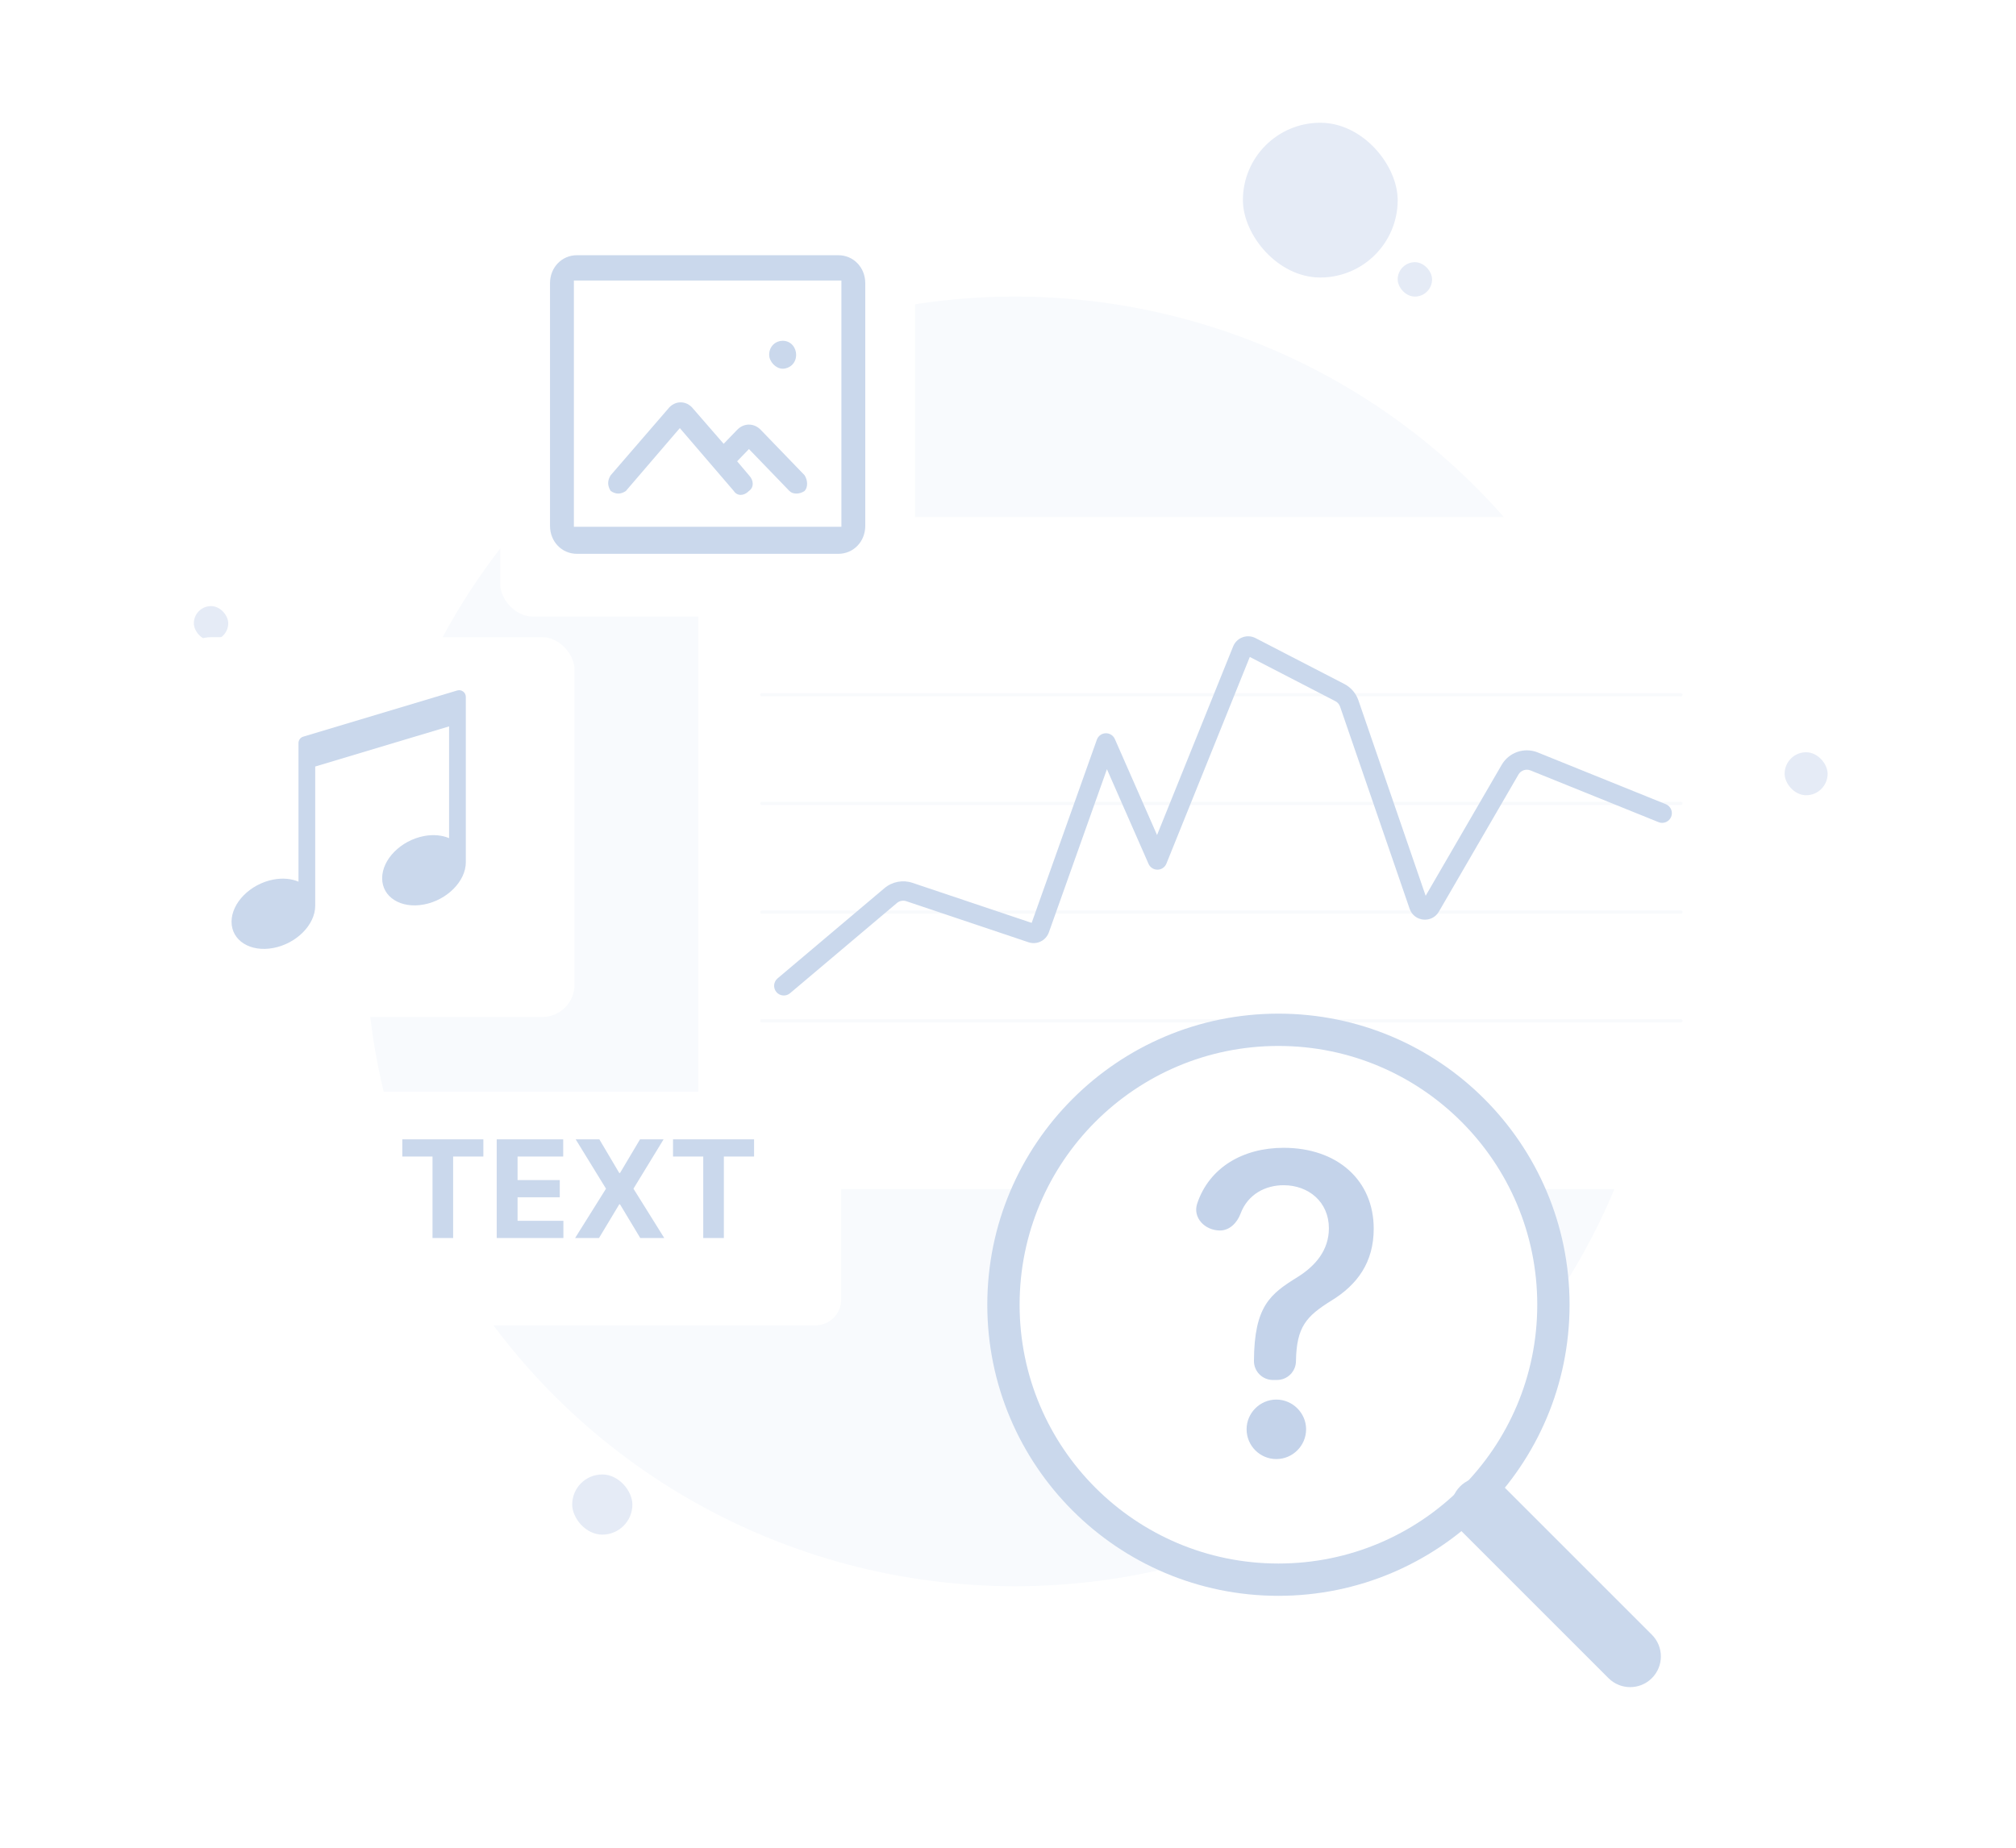 <svg xmlns="http://www.w3.org/2000/svg" width="312" height="286" fill="none" viewBox="0 0 312 286"><ellipse cx="157.088" cy="145.715" fill="#F8FAFD" rx="100.473" ry="99.808"/><rect width="11.977" height="11.977" x="100.531" y="48.569" fill="#E5EBF6" rx="5.988"/><rect width="23.954" height="23.954" x="192.354" y="19" fill="#E5EBF6" rx="11.977"/><rect width="9.315" height="9.315" x="88.554" y="228.223" fill="#E5EBF6" rx="4.658"/><rect width="5.323" height="5.323" x="30" y="93.815" fill="#E5EBF6" rx="2.662"/><rect width="6.654" height="6.654" x="276.192" y="116.438" fill="#E5EBF6" rx="3.327"/><rect width="5.323" height="5.323" x="216.308" y="40.584" fill="#E5EBF6" rx="2.662"/><g filter="url(#filter0_d_4868_78299)"><rect width="161.919" height="104.021" x="108.081" y="77.026" fill="#fff" rx="10"/></g><g opacity=".5"><path fill="#F2F5FA" d="M117.894 107.287C117.756 107.287 117.644 107.399 117.644 107.537C117.644 107.675 117.756 107.787 117.894 107.787V107.287ZM260.156 107.787C260.294 107.787 260.406 107.675 260.406 107.537C260.406 107.399 260.294 107.287 260.156 107.287V107.787ZM117.894 107.787H260.156V107.287H117.894V107.787Z"/><path fill="#F2F5FA" d="M117.894 124.11C117.756 124.11 117.644 124.222 117.644 124.36C117.644 124.498 117.756 124.61 117.894 124.61V124.11ZM260.156 124.61C260.294 124.61 260.406 124.498 260.406 124.36C260.406 124.222 260.294 124.11 260.156 124.11V124.61ZM117.894 124.61H260.156V124.11H117.894V124.61Z"/><path fill="#F2F5FA" d="M117.894 140.933C117.756 140.933 117.644 141.044 117.644 141.183C117.644 141.321 117.756 141.433 117.894 141.433V140.933ZM260.156 141.433C260.294 141.433 260.406 141.321 260.406 141.183C260.406 141.044 260.294 140.933 260.156 140.933V141.433ZM117.894 141.433H260.156V140.933H117.894V141.433Z"/><path fill="#F2F5FA" d="M117.894 157.755C117.756 157.755 117.644 157.867 117.644 158.005C117.644 158.143 117.756 158.255 117.894 158.255V157.755ZM260.156 158.255C260.294 158.255 260.406 158.143 260.406 158.005C260.406 157.867 260.294 157.755 260.156 157.755V158.255ZM117.894 158.255H260.156V157.755H117.894V158.255Z"/></g><rect width="2.944" height="2.944" x="115.932" y="80.46" fill="#F7A0A0" rx="1.472"/><path fill="#CAD8EC" d="M120.336 151.442C119.703 151.977 119.623 152.923 120.158 153.556C120.692 154.189 121.638 154.269 122.271 153.734L120.336 151.442ZM171.164 114.996L172.537 114.392C172.29 113.83 171.724 113.475 171.11 113.497C170.495 113.519 169.957 113.914 169.751 114.493L171.164 114.996ZM179.126 133.113L177.752 133.716C177.995 134.269 178.545 134.622 179.149 134.613C179.752 134.603 180.291 134.233 180.517 133.674L179.126 133.113ZM256.681 127.257C257.449 127.567 258.323 127.196 258.634 126.428C258.944 125.66 258.573 124.786 257.805 124.475L256.681 127.257ZM233.703 119.133L232.406 118.38L233.703 119.133ZM192.235 100.615L193.626 101.176L192.235 100.615ZM193.622 100.101L194.31 98.768L193.622 100.101ZM219.576 140.177L218.157 140.665L219.576 140.177ZM221.386 140.354L222.683 141.107L221.386 140.354ZM159.651 144.425L159.173 145.847L159.651 144.425ZM160.911 143.812L159.498 143.309L160.911 143.812ZM208.811 108.886L210.229 108.398L208.811 108.886ZM137.845 138.622L138.813 139.768L138.813 139.768L137.845 138.622ZM140.736 138.071L141.214 136.649L140.736 138.071ZM122.271 153.734L138.813 139.768L136.878 137.476L120.336 151.442L122.271 153.734ZM140.258 139.492L159.173 145.847L160.129 143.003L141.214 136.649L140.258 139.492ZM162.325 144.315L172.577 115.499L169.751 114.493L159.498 143.309L162.325 144.315ZM169.791 115.599L177.752 133.716L180.499 132.509L172.537 114.392L169.791 115.599ZM180.517 133.674L193.626 101.176L190.844 100.054L177.735 132.552L180.517 133.674ZM192.933 101.433L206.663 108.53L208.04 105.865L194.31 98.768L192.933 101.433ZM207.392 109.374L218.157 140.665L220.994 139.689L210.229 108.398L207.392 109.374ZM222.683 141.107L235.001 119.886L232.406 118.38L220.089 139.601L222.683 141.107ZM236.86 119.249L256.681 127.257L257.805 124.475L237.984 116.467L236.86 119.249ZM235.001 119.886C235.375 119.241 236.168 118.969 236.86 119.249L237.984 116.467C235.907 115.628 233.53 116.444 232.406 118.38L235.001 119.886ZM193.626 101.176C193.516 101.45 193.195 101.569 192.933 101.433L194.31 98.768C193.002 98.092 191.395 98.688 190.844 100.054L193.626 101.176ZM218.157 140.665C218.854 142.69 221.608 142.959 222.683 141.107L220.089 139.601C220.304 139.231 220.855 139.284 220.994 139.689L218.157 140.665ZM159.173 145.847C160.466 146.281 161.868 145.599 162.325 144.315L159.498 143.309C159.59 143.052 159.87 142.916 160.129 143.003L159.173 145.847ZM206.663 108.53C207.006 108.707 207.267 109.009 207.392 109.374L210.229 108.398C209.853 107.304 209.069 106.396 208.04 105.865L206.663 108.53ZM138.813 139.768C139.213 139.43 139.761 139.326 140.258 139.492L141.214 136.649C139.723 136.148 138.079 136.462 136.878 137.476L138.813 139.768Z"/><g filter="url(#filter1_d_4868_78299)"><path fill="#fff" stroke="#CAD8EC" stroke-width="5" d="M240.409 195.953C240.409 219.456 221.356 238.509 197.852 238.509C174.349 238.509 155.296 219.456 155.296 195.953C155.296 172.449 174.349 153.396 197.852 153.396C221.356 153.396 240.409 172.449 240.409 195.953Z"/><path fill="#CAD8EC" d="M248.932 253.749C250.787 255.604 253.794 255.604 255.649 253.749C257.504 251.894 257.504 248.887 255.649 247.032L248.932 253.749ZM232.689 224.071C230.834 222.216 227.826 222.216 225.971 224.071C224.116 225.926 224.116 228.933 225.971 230.788L232.689 224.071ZM255.649 247.032L232.689 224.071L225.971 230.788L248.932 253.749L255.649 247.032Z"/><path fill="#C4D3EA" fill-rule="evenodd" d="M197.003 207.599C195.378 207.599 194.062 206.282 194.062 204.658C194.107 196.133 196.609 194.272 200.84 191.653C203.546 189.953 205.662 187.54 205.662 184.116C205.662 180.049 202.523 177.453 198.656 177.453C195.873 177.453 193.118 178.82 191.987 181.86C191.467 183.259 190.301 184.461 188.808 184.461C186.483 184.461 184.545 182.488 185.283 180.284C187.159 174.678 192.4 171.663 198.656 171.663C207.004 171.663 212.599 176.718 212.599 184.185C212.599 189.355 210.097 192.848 206.026 195.329C202.159 197.742 200.658 199.373 200.567 204.658C200.567 206.282 199.25 207.599 197.626 207.599H197.003ZM197.53 219.841C200.04 219.841 202.135 217.787 202.135 215.225C202.135 212.709 200.04 210.632 197.53 210.632C194.998 210.632 192.926 212.709 192.926 215.225C192.926 217.787 194.998 219.841 197.53 219.841Z" clip-rule="evenodd"/></g><g filter="url(#filter2_d_4868_78299)"><rect width="61.244" height="58.794" x="27.669" y="96.624" fill="#fff" rx="5"/></g><path fill="#CAD8EC" d="M70.757 106.875L46.932 114.023C46.493 114.154 46.194 114.557 46.194 115.015V136.467C45.111 136.007 43.769 135.863 42.309 136.141C38.733 136.823 35.835 139.746 35.835 142.671C35.835 145.595 38.733 147.414 42.309 146.732C45.885 146.051 48.783 143.128 48.783 140.203C48.783 140.182 48.78 140.162 48.779 140.142H48.783V118.647L69.501 112.432V129.734C68.419 129.274 67.076 129.13 65.617 129.408C62.041 130.089 59.142 133.012 59.142 135.937C59.142 138.862 62.041 140.68 65.617 139.999C69.192 139.317 72.091 136.394 72.091 133.469V107.868C72.091 107.174 71.422 106.676 70.758 106.875L70.757 106.875Z"/><g filter="url(#filter3_d_4868_78299)"><rect width="64.196" height="61.629" x="77.418" y="31.799" fill="#fff" rx="5"/></g><path fill="#CAD8EC" d="M119.039 54.91C119.039 53.558 120.082 52.747 121.126 52.747C122.43 52.747 123.213 53.829 123.213 54.91C123.213 56.261 122.169 57.072 121.126 57.072C120.082 57.072 119.039 55.991 119.039 54.91ZM94.513 73.561C93.992 74.371 93.992 75.182 94.513 75.993C95.296 76.534 96.079 76.534 96.862 75.993L105.211 66.262L113.56 75.993C114.081 76.804 115.125 76.804 115.908 75.993C116.69 75.453 116.69 74.371 115.908 73.561L114.081 71.398L115.908 69.506L122.169 75.993C122.691 76.534 123.735 76.534 124.518 75.993C125.039 75.453 125.039 74.371 124.518 73.561L117.734 66.533C116.69 65.451 115.125 65.451 114.081 66.533L111.994 68.695L107.298 63.289C106.254 61.938 104.428 61.938 103.384 63.289L94.513 73.561ZM130.216 43.422H88.815V81.534H130.216V43.422ZM129.736 39.503C132.084 39.503 133.91 41.395 133.91 43.827V81.399C133.91 83.832 132.084 85.724 129.736 85.724H89.295C86.947 85.724 85.121 83.832 85.121 81.399V43.827C85.121 41.395 86.947 39.503 89.295 39.503H129.736Z"/><g filter="url(#filter4_d_4868_78299)"><rect width="81.407" height="36.181" x="48.775" y="165.971" fill="#fff" rx="4"/></g><path fill="#CAD8EC" d="M62.261 179.016H66.937V191.626H70.129V179.016H74.805V176.353H62.261V179.016ZM76.871 191.626H87.192V188.964H80.1V185.317H86.632V182.655H80.1V179.016H87.162V176.353H76.871V191.626ZM92.757 176.353H89.095L93.786 183.99L89.005 191.626H92.704L95.837 186.413H95.956L99.088 191.626H102.802L98.036 183.99L102.697 176.353H99.051L95.956 181.559H95.837L92.757 176.353ZM104.159 179.016H108.835V191.626H112.026V179.016H116.702V176.353H104.159V179.016Z"/><defs><filter id="filter0_d_4868_78299" width="177.919" height="120.021" x="100.081" y="72.026" color-interpolation-filters="sRGB" filterUnits="userSpaceOnUse"><feFlood flood-opacity="0" result="BackgroundImageFix"/><feColorMatrix in="SourceAlpha" result="hardAlpha" type="matrix" values="0 0 0 0 0 0 0 0 0 0 0 0 0 0 0 0 0 0 127 0"/><feOffset dy="3"/><feGaussianBlur stdDeviation="4"/><feComposite in2="hardAlpha" operator="out"/><feColorMatrix type="matrix" values="0 0 0 0 0 0 0 0 0 0.181 0 0 0 0 0.312 0 0 0 0.09 0"/><feBlend in2="BackgroundImageFix" mode="normal" result="effect1_dropShadow_4868_78299"/><feBlend in="SourceGraphic" in2="effect1_dropShadow_4868_78299" mode="normal" result="shape"/></filter><filter id="filter1_d_4868_78299" width="152.245" height="152.245" x="128.796" y="132.896" color-interpolation-filters="sRGB" filterUnits="userSpaceOnUse"><feFlood flood-opacity="0" result="BackgroundImageFix"/><feColorMatrix in="SourceAlpha" result="hardAlpha" type="matrix" values="0 0 0 0 0 0 0 0 0 0 0 0 0 0 0 0 0 0 127 0"/><feOffset dy="6"/><feGaussianBlur stdDeviation="12"/><feComposite in2="hardAlpha" operator="out"/><feColorMatrix type="matrix" values="0 0 0 0 0 0 0 0 0 0.181 0 0 0 0 0.312 0 0 0 0.15 0"/><feBlend in2="BackgroundImageFix" mode="normal" result="effect1_dropShadow_4868_78299"/><feBlend in="SourceGraphic" in2="effect1_dropShadow_4868_78299" mode="normal" result="shape"/></filter><filter id="filter2_d_4868_78299" width="77.244" height="74.794" x="19.669" y="90.624" color-interpolation-filters="sRGB" filterUnits="userSpaceOnUse"><feFlood flood-opacity="0" result="BackgroundImageFix"/><feColorMatrix in="SourceAlpha" result="hardAlpha" type="matrix" values="0 0 0 0 0 0 0 0 0 0 0 0 0 0 0 0 0 0 127 0"/><feOffset dy="2"/><feGaussianBlur stdDeviation="4"/><feComposite in2="hardAlpha" operator="out"/><feColorMatrix type="matrix" values="0 0 0 0 0 0 0 0 0 0.181 0 0 0 0 0.312 0 0 0 0.06 0"/><feBlend in2="BackgroundImageFix" mode="normal" result="effect1_dropShadow_4868_78299"/><feBlend in="SourceGraphic" in2="effect1_dropShadow_4868_78299" mode="normal" result="shape"/></filter><filter id="filter3_d_4868_78299" width="80.196" height="77.629" x="69.418" y="25.799" color-interpolation-filters="sRGB" filterUnits="userSpaceOnUse"><feFlood flood-opacity="0" result="BackgroundImageFix"/><feColorMatrix in="SourceAlpha" result="hardAlpha" type="matrix" values="0 0 0 0 0 0 0 0 0 0 0 0 0 0 0 0 0 0 127 0"/><feOffset dy="2"/><feGaussianBlur stdDeviation="4"/><feComposite in2="hardAlpha" operator="out"/><feColorMatrix type="matrix" values="0 0 0 0 0 0 0 0 0 0.181 0 0 0 0 0.312 0 0 0 0.09 0"/><feBlend in2="BackgroundImageFix" mode="normal" result="effect1_dropShadow_4868_78299"/><feBlend in="SourceGraphic" in2="effect1_dropShadow_4868_78299" mode="normal" result="shape"/></filter><filter id="filter4_d_4868_78299" width="93.407" height="48.181" x="42.775" y="162.971" color-interpolation-filters="sRGB" filterUnits="userSpaceOnUse"><feFlood flood-opacity="0" result="BackgroundImageFix"/><feColorMatrix in="SourceAlpha" result="hardAlpha" type="matrix" values="0 0 0 0 0 0 0 0 0 0 0 0 0 0 0 0 0 0 127 0"/><feOffset dy="3"/><feGaussianBlur stdDeviation="3"/><feComposite in2="hardAlpha" operator="out"/><feColorMatrix type="matrix" values="0 0 0 0 0 0 0 0 0 0.181 0 0 0 0 0.312 0 0 0 0.08 0"/><feBlend in2="BackgroundImageFix" mode="normal" result="effect1_dropShadow_4868_78299"/><feBlend in="SourceGraphic" in2="effect1_dropShadow_4868_78299" mode="normal" result="shape"/></filter></defs></svg>